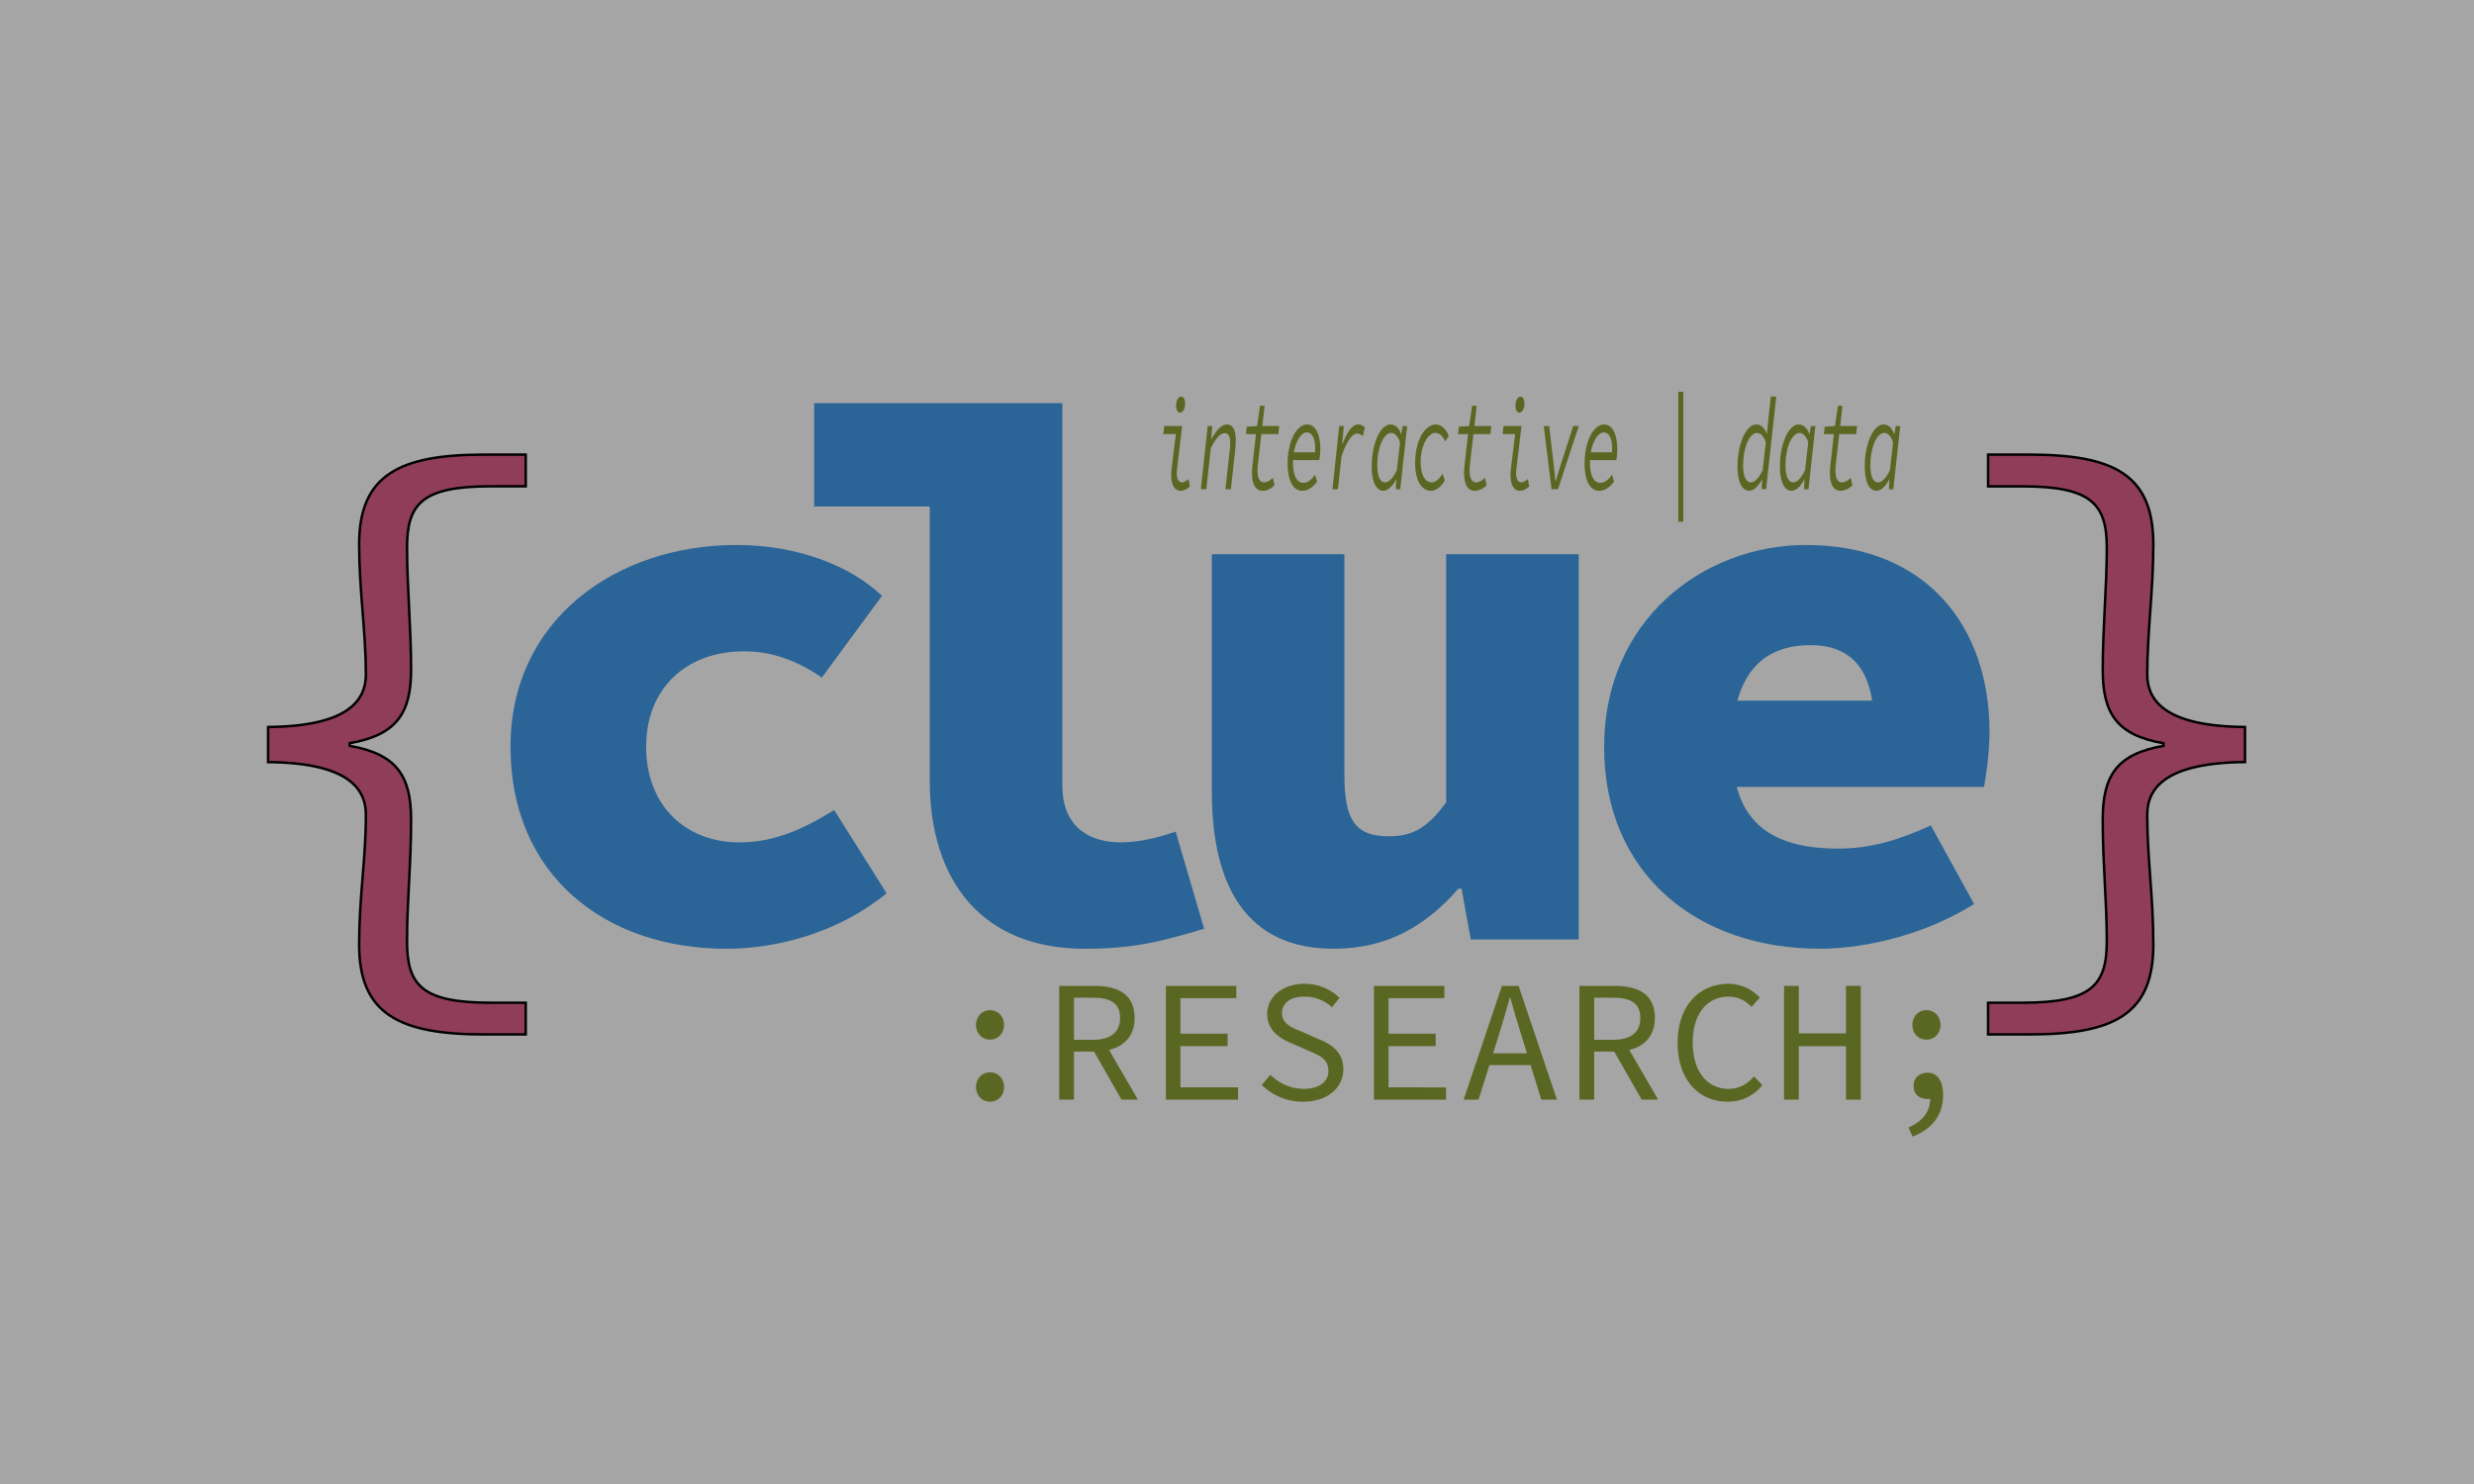 <svg id="master-logo" xmlns="http://www.w3.org/2000/svg" viewBox="0 0 2000 1200">
  <defs>
    <style>
      .cls-1 {
        fill: #a5a5a5;
      }

      .cls-2 {
        fill: #2b6597;
      }

      .cls-3 {
        fill: #8f3d58;
        stroke: #000;
        stroke-miterlimit: 10;
        stroke-width: 2px;
      }

      .cls-4 {
        fill: #5a6722;
      }
    </style>
  </defs>
  <g id="context-light">
    <g id="main-blue-2" data-name="main-blue">
      <g id="Layer_41" data-name="Layer 41">
        <rect class="cls-1" width="2000" height="1200"/>
      </g>
      <g id="clue-type-3" data-name="clue-type">
        <g>
          <path class="cls-2" d="M751.63,631.35V409.54H658.17V326.05H858.8v309c0,36.13,24.92,46.1,46.73,46.1,13.08,0,26.79-2.49,44.86-8.72L973.44,751c-33.64,10-56.07,16.2-96.57,16.2C794,767.18,751.63,712.35,751.63,631.35Z"/>
          <path class="cls-2" d="M979.66,640.07V448.17h107.17V626.36c0,34.89,7.48,49.85,35.51,49.85,18.07,0,30.53-5,46.73-27.42V448.17h107.17V759.7H1189l-7.47-41.12H1179c-26.17,29.9-57.32,48.6-100.93,48.6C1008.32,767.18,979.66,717.33,979.66,640.07Z"/>
          <path class="cls-2" d="M1296.79,603.93c0-102.18,79.75-163.24,163.25-163.24,98.44,0,148.28,67.29,148.28,150.78,0,18.69-3.11,37.39-4.36,44.86H1377.79V566.55h152l-15,18.69c0-41.12-16.19-63.55-51.09-63.55-41.12,0-63.55,26.17-63.55,82.24,0,58.57,28.66,82.25,86,82.25,24.93,0,47.36-6.23,74.77-18.69L1595.86,731c-37.38,23.67-86,36.14-124.61,36.14C1372.81,767.18,1296.79,707.36,1296.79,603.93Z"/>
        </g>
        <path class="cls-2" d="M412.69,603.93c0-103.43,86-163.24,182.56-163.24,48.6,0,91.59,16.2,117.76,41.12l-48.6,66.05c-23.06-15.58-43-21.19-62.93-21.19-46.73,0-79.13,29.91-79.13,77.26s31.78,77.26,75.39,77.26c30.53,0,55.45-13.08,76.64-26.17l42.36,67.3c-38.63,31.77-88.47,44.86-129.59,44.86C488.7,767.18,412.69,707.36,412.69,603.93Z"/>
      </g>
      <g id="brackets-3" data-name="brackets">
        <path class="cls-3" d="M1607.17,810.84H1635c55.61,0,68.15-14.17,68.15-49.61,0-33.25-3.28-61.6-3.28-98.67,0-35.44,11.45-52.89,49.07-59.43V601c-37.62-6.54-49.07-24-49.07-59.42,0-33.8,3.28-67.6,3.28-98.68,0-35.43-12.54-49.61-68.15-49.61h-27.8V367.62h33.25c68.69,0,100.31,16.36,100.31,72.51,0,37.61-4.9,70.87-4.9,105.22,0,21.26,14.71,42,79,42.52v28.35c-64.33.54-79,21.26-79,42.52,0,36.53,4.9,65.42,4.9,105.22,0,56.15-31.62,72.5-100.31,72.5h-33.25Z"/>
        <path class="cls-3" d="M290.34,764c0-39.8,5.45-68.69,5.45-105.22,0-21.26-14.72-42-79.05-42.52V587.87c64.33-.55,79.05-21.26,79.05-42.53,0-34.34-5.45-67.6-5.45-105.21,0-56.15,32.71-72.51,100.85-72.51H425v25.62H396.65c-55.61,0-67.6,14.18-67.6,49.61,0,31.08,3.27,64.88,3.27,98.68,0,35.43-12,52.88-49.61,59.42v2.18c37.61,6.54,49.61,24,49.61,59.43,0,37.07-3.27,65.42-3.27,98.67,0,35.44,12,49.61,67.6,49.61H425v25.62H391.19C323.05,836.46,290.34,820.11,290.34,764Z"/>
      </g>
      <g id="research">
        <g>
          <path class="cls-4" d="M789,828.76c0-7,5-11.91,11.36-11.91s11.35,4.9,11.35,11.91-5.05,11.92-11.35,11.92S789,835.91,789,828.76ZM789,879c0-7,5-11.92,11.36-11.92s11.35,4.91,11.35,11.92-5.05,11.91-11.35,11.91S789,886.1,789,879Z"/>
          <path class="cls-4" d="M856.29,797.22H885c18.64,0,32.24,6.73,32.24,25.93,0,18.37-13.6,27.2-32.24,27.2H868.21v38.83H856.29Zm27.06,43.6c14.29,0,22.14-5.89,22.14-17.67,0-12-7.85-16.4-22.14-16.4H868.21v34.07Zm8.55.14,28,48.22H906.62l-24-42Z"/>
          <path class="cls-4" d="M942.5,797.22h56.92v9.95H954.28v28.74h38.13v10H954.28v33.37h46.54v9.95H942.5Z"/>
          <path class="cls-4" d="M1020,877.26l7-8.13A38.65,38.65,0,0,0,1054,880.49c12.62,0,19.91-6,19.91-14.44,0-9.81-7.15-12.62-16.4-16.54l-13.32-5.89c-9.11-3.64-19.77-10.09-19.77-23.69,0-14,12.62-24.39,30.14-24.39a40.11,40.11,0,0,1,28.32,11.35l-6.17,7.57a32.31,32.31,0,0,0-22.57-8.55c-10.65,0-17.8,5.05-17.8,13.32,0,8.83,8.55,12,16.4,15.14l12.9,5.75c11.35,4.48,20.32,10.93,20.32,24.53,0,14.58-12.33,26.21-32.52,26.21A46.69,46.69,0,0,1,1020,877.26Z"/>
          <path class="cls-4" d="M1110.73,797.22h56.91v9.95H1122.5v28.74h38.13v10H1122.5v33.37H1169v9.95h-58.31Z"/>
          <path class="cls-4" d="M1214.18,797.22h13.46l31,92H1246l-15.84-51.31c-3.22-10.23-6.3-20.32-9.11-31h-.56c-2.94,10.66-5.89,20.75-9.11,31l-16.12,51.31H1183.2Zm-14.58,54.53h42.2v9.53h-42.2Z"/>
          <path class="cls-4" d="M1276.85,797.22h28.73c18.65,0,32.25,6.73,32.25,25.93,0,18.37-13.6,27.2-32.25,27.2h-16.82v38.83h-11.91Zm27.05,43.6c14.3,0,22.15-5.89,22.15-17.67,0-12-7.85-16.4-22.15-16.4h-15.14v34.07Zm8.55.14,28,48.22h-13.32l-24-42Z"/>
          <path class="cls-4" d="M1356.19,843.2c0-29.58,17.24-47.66,41.21-47.66a34.46,34.46,0,0,1,25.24,11.21l-6.73,7.43c-4.77-5-10.8-8.27-18.51-8.27-17.52,0-29,14.16-29,37,0,23.13,11.49,37.57,29,37.57,8.41,0,14.86-3.65,20.61-10.1l6.73,7.15c-7.15,8.42-16.26,13.32-28.46,13.32C1373.57,890.86,1356.19,873.2,1356.19,843.2Z"/>
          <path class="cls-4" d="M1442.26,797.22h11.92v38.41h38.13V797.22h11.92v92h-11.92V846h-38.13v43.18h-11.92Z"/>
          <path class="cls-4" d="M1542.78,911.75c11.91-5.33,17.8-12.9,17.66-24.53l-2.52-12.9,7.85,11.07a9.89,9.89,0,0,1-7.85,3.23c-6,0-10.94-3.51-10.94-10.51s5.19-10.66,11.22-10.66c8.27,0,12.61,6.87,12.61,17.94,0,16.41-9.25,27.9-24.67,33.65Zm3.22-83c0-7,5-11.91,11.36-11.91s11.35,4.9,11.35,11.91-5,11.92-11.35,11.92S1546,835.91,1546,828.76Z"/>
        </g>
      </g>
      <g id="interactive-data">
        <path class="cls-4" d="M946.81,384a52,52,0,0,1,.4-5.67L950.58,351H940.41l.74-6.52h14.52l-4.12,34.7a22.77,22.77,0,0,0-.22,3.26c0,5.36,1.71,7.57,4.23,7.57,1.71,0,3.31-1.06,5.31-2.63l1,6.09c-2.34,2-4.57,3.37-7.6,3.37C949.84,396.87,946.81,392.45,946.81,384Zm3.94-56c0-3.89,1.83-7.26,4-7.26s3.31,2.11,3.31,5.68c0,4.1-1.83,7.25-4,7.25C952.18,333.68,950.75,331.69,950.75,328Z"/>
        <path class="cls-4" d="M976.3,344.51H980l-.75,10.41h.23c3.37-6.1,7.49-11.67,12.46-11.67S999,348.3,999,356a82.74,82.74,0,0,1-.51,8.41l-3.43,31.23h-4.4L994,365.22a64,64,0,0,0,.52-7.15c0-5-1.54-7.78-4.4-7.78-3.72,0-7.54,4.53-11.32,12.31l-3.6,33h-4.4Z"/>
        <path class="cls-4" d="M1012.13,382.26a53.6,53.6,0,0,1,.46-6.63l2.74-24.6h-8.06l.63-6,8.34-.53,2.4-16.4h3.66l-1.83,16.4h13.66l-.74,6.52h-13.72l-2.8,24.81a36,36,0,0,0-.28,4.63c0,6.52,2,9.57,5.14,9.57,2.74,0,5.2-1.58,7.2-3.68l1.43,5.88a13.11,13.11,0,0,1-9.77,4.63C1014.76,396.87,1012.13,391,1012.13,382.26Z"/>
        <path class="cls-4" d="M1040.93,374.79c0-18.4,7.43-31.54,15.83-31.54,6.8,0,10.57,8.31,10.57,19.66a58.31,58.31,0,0,1-.74,9.15H1044.3l.57-6.31h19.83l-1.82,1.58a33.22,33.22,0,0,0,.34-4.73c0-8-2.57-12.94-6.69-12.94-5.37,0-11.26,9.89-11.26,24.71,0,10.3,3.32,16.09,8.35,16.09,3.65,0,6.91-2.84,9.48-6.63l1.66,5.47c-2.8,4.1-7.14,7.57-12,7.57C1045.56,396.87,1040.93,389.09,1040.93,374.79Z"/>
        <path class="cls-4" d="M1082.65,344.41l3.66.1-1.21,14.62h.23c3.15-8.73,7.6-15.88,12.46-15.88a6.8,6.8,0,0,1,5.6,2.63l-1.77,6.94a5.78,5.78,0,0,0-4.63-2.21c-4.28,0-8.74,7.46-12.51,18.5l-2.92,26.5h-4.4Z"/>
        <path class="cls-4" d="M1108.88,377.31c0-18.29,6.8-34.06,15.26-34.06,3.94,0,6.91,3.05,8.45,7.68h.23l1.14-6.42h3.6l-5.6,51.1h-3.6l.4-7.78h-.22c-2.92,5.46-6.58,9-10.18,9C1112.65,396.87,1108.88,390,1108.88,377.31Zm20.34,2.84,2.57-22.6c-1.88-5.36-4.51-7.47-7.08-7.47-6.35,0-11.32,12.31-11.32,26,0,9.57,2.52,14,6.35,14C1122.76,390,1126.19,386.67,1129.22,380.15Z"/>
        <path class="cls-4" d="M1144,374.37c0-18.61,8.06-31.12,16.75-31.12,4.85,0,8.45,4.31,10.45,9.15l-2.85,4.62c-2-4.62-4.57-6.94-8.17-6.94-5.72,0-11.72,10.31-11.72,23.34,0,11.15,3.77,16.62,8.92,16.62,3.25,0,6.28-2.84,8.85-7.05l1.77,5.57c-2.91,4.94-7,8.31-11.2,8.31C1149.57,396.87,1144,389.3,1144,374.37Z"/>
        <path class="cls-4" d="M1183.57,382.26a53.6,53.6,0,0,1,.46-6.63l2.74-24.6h-8.06l.63-6,8.34-.53,2.4-16.4h3.66l-1.83,16.4h13.66l-.74,6.52h-13.72l-2.8,24.81a36,36,0,0,0-.28,4.63c0,6.52,2,9.57,5.14,9.57,2.74,0,5.2-1.58,7.2-3.68l1.43,5.88a13.11,13.11,0,0,1-9.77,4.63C1186.2,396.87,1183.57,391,1183.57,382.26Z"/>
        <path class="cls-4" d="M1221.11,384a52,52,0,0,1,.4-5.67l3.37-27.34h-10.17l.75-6.52H1230l-4.11,34.7a21.49,21.49,0,0,0-.23,3.26c0,5.36,1.71,7.57,4.23,7.57,1.71,0,3.31-1.06,5.31-2.63l1,6.09c-2.34,2-4.57,3.37-7.6,3.37C1224.14,396.87,1221.11,392.45,1221.11,384Zm4-56c0-3.89,1.82-7.26,3.94-7.26s3.31,2.11,3.31,5.68c0,4.1-1.83,7.25-4,7.25C1226.48,333.68,1225.06,331.69,1225.06,328Z"/>
        <path class="cls-4" d="M1248,344.51h4.34l3.49,29.65c.57,5,1.08,10.2,1.6,15h.23c1.31-4.73,2.91-9.88,4.63-15.13l9.48-29.55h4.52l-16.8,51.1h-5.21Z"/>
        <path class="cls-4" d="M1281,374.79c0-18.4,7.42-31.54,15.82-31.54,6.8,0,10.58,8.31,10.58,19.66a58,58,0,0,1-.75,9.15h-22.28l.57-6.31h19.83l-1.83,1.58a31.82,31.82,0,0,0,.34-4.73c0-8-2.57-12.94-6.68-12.94-5.38,0-11.26,9.89-11.26,24.71,0,10.3,3.31,16.09,8.34,16.09,3.66,0,6.92-2.84,9.49-6.63l1.65,5.47c-2.8,4.1-7.14,7.57-12,7.57C1285.57,396.87,1281,389.09,1281,374.79Z"/>
        <path class="cls-4" d="M1356.78,316.76h4V421.89h-4Z"/>
        <path class="cls-4" d="M1404.61,377.31c0-18.29,6.8-34.06,15.26-34.06,3.94,0,6.74,2.94,8.34,7.47h.17l1-10,2.17-20h4.4l-8.22,74.86h-3.6l.4-7.78h-.23c-2.92,5.46-6.57,9-10.17,9C1408.38,396.87,1404.61,390,1404.61,377.31Zm20.34,2.84,2.57-22.6c-1.88-5.36-4.51-7.47-7.08-7.47-6.34,0-11.32,12.31-11.32,26,0,9.57,2.52,14,6.35,14C1418.5,390,1421.92,386.67,1425,380.15Z"/>
        <path class="cls-4" d="M1438.9,377.31c0-18.29,6.8-34.06,15.25-34.06,3.95,0,6.92,3.05,8.46,7.68h.23l1.14-6.42h3.6l-5.6,51.1h-3.6l.4-7.78h-.23c-2.91,5.46-6.57,9-10.17,9C1442.67,396.87,1438.9,390,1438.9,377.31Zm20.34,2.84,2.57-22.6c-1.88-5.36-4.51-7.47-7.08-7.47-6.35,0-11.32,12.31-11.32,26,0,9.57,2.52,14,6.34,14C1452.78,390,1456.21,386.67,1459.24,380.15Z"/>
        <path class="cls-4" d="M1479.3,382.26a53.6,53.6,0,0,1,.46-6.63l2.74-24.6h-8.06l.63-6,8.34-.53,2.4-16.4h3.66l-1.83,16.4h13.66l-.74,6.52h-13.72l-2.8,24.81a36,36,0,0,0-.28,4.63c0,6.52,2,9.57,5.14,9.57,2.74,0,5.2-1.58,7.2-3.68l1.43,5.88a13.11,13.11,0,0,1-9.77,4.63C1481.93,396.87,1479.3,391,1479.3,382.26Z"/>
        <path class="cls-4" d="M1507.47,377.31c0-18.29,6.8-34.06,15.26-34.06,3.94,0,6.91,3.05,8.46,7.68h.23l1.14-6.42h3.6l-5.6,51.1H1527l.4-7.78h-.23c-2.91,5.46-6.57,9-10.17,9C1511.24,396.87,1507.47,390,1507.47,377.31Zm20.35,2.84,2.57-22.6c-1.89-5.36-4.52-7.47-7.09-7.47-6.34,0-11.31,12.31-11.31,26,0,9.57,2.51,14,6.34,14C1521.36,390,1524.79,386.67,1527.82,380.15Z"/>
      </g>
    </g>
  </g>
</svg>
